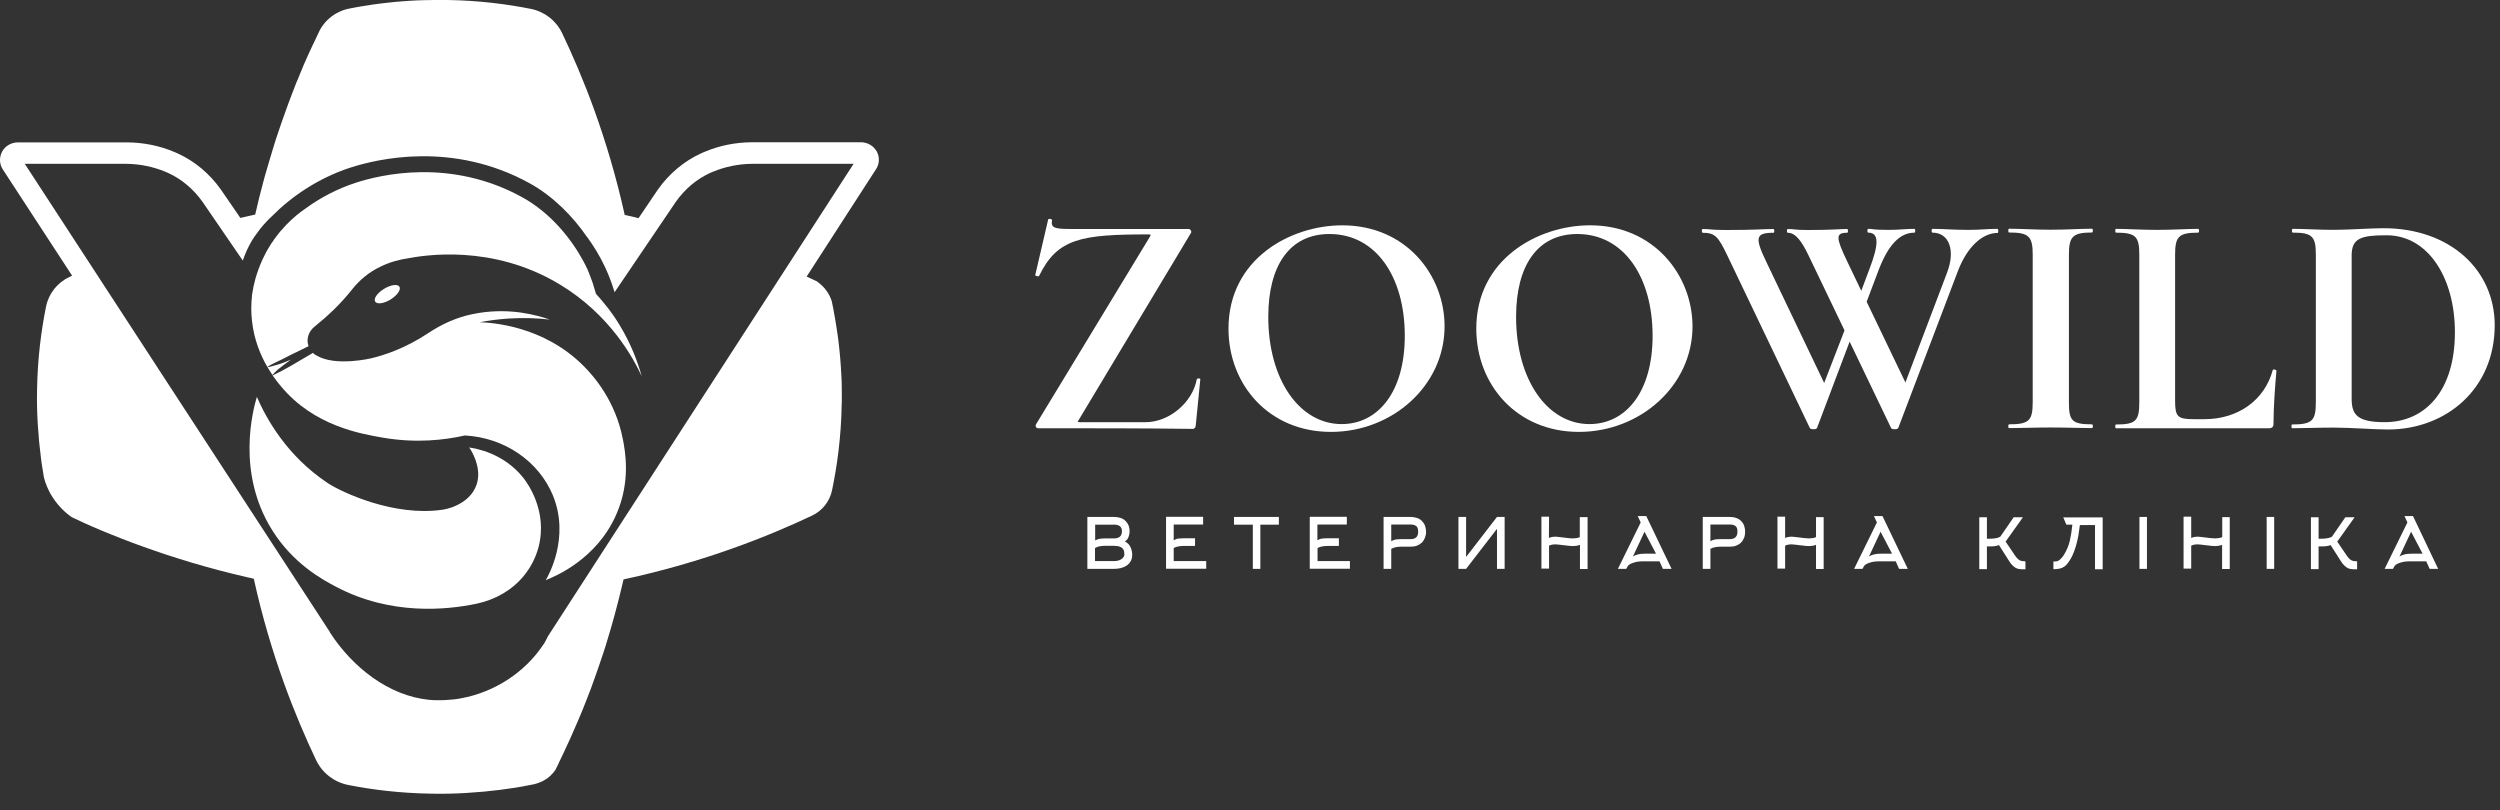 <svg width="145" height="47" viewBox="0 0 145 47" fill="none" xmlns="http://www.w3.org/2000/svg">
<rect x="0" y="0" width="145" height="47" fill="#333333" stroke="none"/>
<path d="M69.41 22.008C69.166 23.339 67.815 24.487 66.442 24.487H62.65C62.502 24.487 62.48 24.473 62.576 24.341L69.069 13.522C69.143 13.449 69.054 13.281 68.936 13.281H62.086C61.129 13.281 60.944 13.208 61.018 12.761C61.033 12.703 60.81 12.666 60.795 12.725L60.046 15.944C60.031 16.017 60.231 16.053 60.268 16.002C61.322 13.837 62.687 13.595 66.591 13.595C66.761 13.595 66.761 13.61 66.687 13.742L60.098 24.597C60.023 24.692 60.098 24.838 60.194 24.838C62.992 24.838 66.383 24.838 69.18 24.875C69.292 24.875 69.351 24.765 69.351 24.692L69.618 22.008C69.618 21.927 69.433 21.927 69.41 22.008Z" fill="white"/>
<path d="M77.856 13.069C74.814 13.069 71.252 15.043 71.252 19.059C71.252 22.314 73.597 25.05 77.196 25.05C80.758 25.05 83.785 22.366 83.785 18.928C83.785 15.958 81.552 13.069 77.856 13.069ZM77.819 24.597C75.363 24.597 73.56 22.007 73.56 18.379C73.56 15.38 74.814 13.573 77.107 13.573C79.83 13.573 81.478 16.09 81.478 19.476C81.478 22.761 79.904 24.597 77.819 24.597Z" fill="white"/>
<path d="M92.229 13.068C89.187 13.068 85.625 15.043 85.625 19.059C85.625 22.314 87.97 25.05 91.576 25.05C95.138 25.05 98.166 22.366 98.166 18.928C98.158 15.958 95.925 13.068 92.229 13.068ZM92.192 24.597C89.736 24.597 87.933 22.007 87.933 18.379C87.933 15.38 89.187 13.573 91.48 13.573C94.203 13.573 95.851 16.089 95.851 19.476C95.851 22.761 94.277 24.597 92.192 24.597Z" fill="white"/>
<path d="M115.857 13.274C115.219 13.274 114.877 13.333 114.187 13.333C113.245 13.333 112.74 13.274 112.087 13.274C112.013 13.274 112.013 13.494 112.087 13.494C113.022 13.494 113.438 14.474 112.933 15.805L110.514 22.184L108.266 17.502L108.956 15.674C109.52 14.196 110.195 13.494 111.041 13.494C111.1 13.494 111.1 13.274 111.041 13.274C110.477 13.274 110.195 13.333 109.579 13.333C108.451 13.333 108.733 13.274 108.362 13.274C108.288 13.274 108.288 13.494 108.362 13.494C108.985 13.494 108.985 14.159 108.421 15.623L107.954 16.866L107.13 15.147C106.477 13.779 106.455 13.501 107.13 13.501C107.204 13.501 107.204 13.282 107.13 13.282C106.715 13.282 106.269 13.34 104.86 13.34C104.073 13.34 104.073 13.282 103.694 13.282C103.62 13.282 103.62 13.501 103.694 13.501C104.147 13.501 104.503 13.999 104.897 14.818L106.982 19.163L105.802 22.213L102.426 15.147C101.773 13.779 101.824 13.501 102.856 13.501C102.93 13.501 102.93 13.282 102.856 13.282C102.351 13.282 101.802 13.34 100.133 13.34C99.198 13.34 99.198 13.282 98.76 13.282C98.686 13.282 98.686 13.501 98.76 13.501C99.472 13.501 99.658 13.721 100.185 14.818L104.971 24.825C105.008 24.92 105.349 24.92 105.386 24.825L107.279 19.814L109.683 24.825C109.72 24.92 110.061 24.92 110.098 24.825L113.571 15.688C114.098 14.335 114.959 13.508 115.879 13.508C115.909 13.494 115.909 13.274 115.857 13.274Z" fill="white"/>
<path d="M121.333 24.611C120.168 24.611 119.997 24.406 119.997 23.331V14.802C119.997 13.748 120.182 13.485 121.333 13.485C121.407 13.485 121.407 13.266 121.333 13.266C120.694 13.266 119.886 13.324 118.928 13.324C118.03 13.324 117.184 13.266 116.524 13.266C116.465 13.266 116.465 13.485 116.524 13.485C117.667 13.485 117.897 13.704 117.897 14.765V23.331C117.897 24.406 117.674 24.611 116.524 24.611C116.465 24.611 116.465 24.83 116.524 24.83C117.177 24.83 118.023 24.794 118.928 24.794C119.886 24.794 120.672 24.83 121.333 24.83C121.407 24.83 121.407 24.611 121.333 24.611Z" fill="white"/>
<path d="M131.818 21.467C131.351 23.208 129.807 24.312 127.863 24.312H127.225C126.305 24.312 126.156 24.166 126.156 23.259V14.789C126.156 13.735 126.342 13.494 127.492 13.494C127.566 13.494 127.566 13.274 127.492 13.274C126.854 13.274 126.045 13.333 125.11 13.333C124.212 13.333 123.329 13.274 122.728 13.274C122.669 13.274 122.669 13.494 122.728 13.494C123.871 13.494 124.079 13.713 124.079 14.774V23.34C124.079 24.415 123.871 24.62 122.728 24.62C122.669 24.62 122.669 24.839 122.728 24.839H131.581C131.789 24.839 131.863 24.766 131.863 24.561C131.863 23.596 131.959 22.323 132.034 21.511C132.026 21.43 131.841 21.394 131.818 21.467Z" fill="white"/>
<path d="M138.237 13.236C137.465 13.236 136.263 13.331 135.35 13.331C134.452 13.331 133.643 13.273 132.983 13.273C132.909 13.273 132.909 13.492 132.983 13.492C134.111 13.492 134.319 13.712 134.319 14.772V23.338C134.319 24.413 134.096 24.618 132.946 24.618C132.887 24.618 132.887 24.838 132.946 24.838C133.599 24.838 134.445 24.801 135.35 24.801C136.345 24.801 137.695 24.911 138.504 24.911C141.865 24.911 144.693 22.563 144.693 18.861C144.693 15.679 142.125 13.236 138.237 13.236ZM138.311 24.486C136.738 24.486 136.396 24.062 136.396 23.133V14.809C136.396 13.807 136.96 13.646 138.422 13.646C140.841 13.646 142.385 16.126 142.385 19.271C142.385 22.65 140.678 24.486 138.311 24.486Z" fill="white"/>
<path d="M139.955 29.933H139.46L139.63 30.303L138.308 32.994H138.794L138.871 32.851C138.888 32.817 138.922 32.783 138.965 32.75C139.008 32.716 139.076 32.682 139.153 32.657C139.23 32.624 139.323 32.607 139.426 32.582C139.537 32.565 139.656 32.556 139.793 32.556H140.722L140.919 32.994H141.413L139.955 29.933ZM139.955 32.111C139.741 32.111 139.571 32.127 139.443 32.161C139.315 32.195 139.23 32.237 139.17 32.279L139.844 30.841L140.509 32.111H139.955ZM136.662 32.548C136.645 32.548 136.628 32.548 136.611 32.548C136.576 32.548 136.542 32.548 136.5 32.54C136.457 32.531 136.423 32.514 136.38 32.498C136.338 32.472 136.295 32.439 136.252 32.397C136.21 32.355 136.158 32.296 136.107 32.22L135.561 31.413L136.568 30H136.031L135.254 31.127C135.169 31.177 135.067 31.211 134.973 31.219C134.87 31.236 134.777 31.245 134.683 31.245H134.478V30H134.034V33.011H134.478V31.69H134.734C134.811 31.69 134.879 31.682 134.956 31.673C135.032 31.665 135.101 31.64 135.177 31.615L135.766 32.54C135.834 32.649 135.903 32.741 135.971 32.8C136.039 32.859 136.099 32.91 136.158 32.943C136.218 32.977 136.286 32.994 136.346 33.002C136.414 33.011 136.474 33.019 136.551 33.019H136.713V32.573C136.696 32.548 136.679 32.548 136.662 32.548ZM131.467 29.983V32.994H131.902V29.983H131.467ZM128.89 29.983V31.152C128.822 31.186 128.754 31.203 128.677 31.211C128.6 31.219 128.532 31.228 128.472 31.228C128.404 31.228 128.319 31.219 128.225 31.211C128.131 31.203 128.037 31.194 127.935 31.177C127.841 31.169 127.747 31.16 127.662 31.144C127.577 31.135 127.517 31.127 127.474 31.127C127.406 31.127 127.346 31.135 127.278 31.144C127.21 31.152 127.15 31.177 127.09 31.203V29.966H126.647V32.977H127.09V31.648C127.15 31.615 127.218 31.598 127.278 31.589C127.346 31.573 127.406 31.573 127.474 31.573C127.517 31.573 127.585 31.581 127.662 31.589C127.747 31.598 127.833 31.606 127.935 31.623C128.029 31.631 128.131 31.64 128.225 31.657C128.319 31.665 128.404 31.673 128.472 31.673C128.532 31.673 128.6 31.665 128.677 31.657C128.754 31.648 128.822 31.623 128.882 31.598V33.002H129.325V29.992H128.89V29.983ZM124.088 29.983V32.994H124.523V29.983H124.088ZM119.66 29.983L119.848 30.429H120.198C120.18 30.58 120.163 30.732 120.138 30.891C120.112 31.043 120.087 31.194 120.053 31.346C120.018 31.497 119.976 31.64 119.916 31.774C119.856 31.909 119.797 32.043 119.711 32.178C119.652 32.27 119.6 32.338 119.549 32.388C119.498 32.439 119.455 32.481 119.413 32.506C119.37 32.531 119.327 32.548 119.293 32.556C119.259 32.565 119.217 32.565 119.182 32.565H119.097V33.011H119.182C119.225 33.011 119.268 33.011 119.327 33.002C119.387 32.994 119.447 32.985 119.507 32.968C119.566 32.952 119.635 32.918 119.694 32.884C119.762 32.851 119.822 32.792 119.873 32.733C119.993 32.59 120.104 32.422 120.189 32.245C120.274 32.06 120.343 31.875 120.402 31.673C120.462 31.472 120.505 31.27 120.547 31.06C120.581 30.849 120.607 30.648 120.633 30.454H121.511V33.019H121.955V30.008H119.66V29.983ZM117.425 32.548C117.408 32.548 117.391 32.548 117.374 32.548C117.34 32.548 117.297 32.548 117.263 32.54C117.229 32.531 117.186 32.514 117.144 32.498C117.101 32.472 117.058 32.439 117.016 32.397C116.973 32.355 116.922 32.296 116.871 32.22L116.325 31.413L117.331 30H116.794L116.017 31.127C115.924 31.177 115.83 31.211 115.736 31.219C115.634 31.236 115.54 31.245 115.446 31.245H115.241V30H114.798V33.011H115.241V31.69H115.497C115.574 31.69 115.642 31.682 115.719 31.673C115.796 31.665 115.864 31.64 115.941 31.615L116.529 32.54C116.598 32.649 116.666 32.741 116.734 32.8C116.802 32.867 116.862 32.91 116.922 32.943C116.981 32.977 117.05 32.994 117.109 33.002C117.178 33.011 117.237 33.019 117.314 33.019H117.476V32.573C117.451 32.548 117.434 32.548 117.425 32.548ZM109.184 29.933H108.69L108.86 30.303L107.538 32.994H108.024L108.101 32.851C108.118 32.817 108.152 32.783 108.195 32.75C108.237 32.716 108.306 32.682 108.382 32.657C108.459 32.624 108.553 32.607 108.655 32.582C108.766 32.565 108.886 32.556 109.022 32.556H109.952L110.148 32.994H110.652L109.184 29.933ZM109.184 32.111C108.971 32.111 108.801 32.127 108.673 32.161C108.545 32.195 108.459 32.237 108.4 32.279L109.073 30.841L109.739 32.111H109.184ZM105.329 29.983V31.152C105.26 31.186 105.192 31.203 105.124 31.211C105.047 31.219 104.979 31.228 104.919 31.228C104.851 31.228 104.765 31.219 104.672 31.211C104.578 31.203 104.484 31.194 104.382 31.177C104.288 31.169 104.194 31.16 104.109 31.144C104.023 31.135 103.964 31.127 103.921 31.127C103.853 31.127 103.793 31.135 103.725 31.144C103.656 31.152 103.597 31.177 103.537 31.203V29.966H103.093V32.977H103.537V31.648C103.597 31.615 103.665 31.598 103.725 31.589C103.793 31.573 103.853 31.573 103.921 31.573C103.964 31.573 104.032 31.581 104.109 31.589C104.194 31.598 104.279 31.606 104.382 31.623C104.475 31.631 104.578 31.64 104.672 31.657C104.765 31.665 104.851 31.673 104.919 31.673C104.979 31.673 105.047 31.665 105.124 31.657C105.201 31.648 105.269 31.623 105.329 31.598V33.002H105.772V29.992H105.329V29.983ZM101.157 30.479C101.114 30.37 101.055 30.286 100.978 30.21C100.901 30.135 100.807 30.076 100.696 30.042C100.585 30 100.466 29.983 100.33 29.983H98.76V32.994H99.204V31.833C99.297 31.783 99.391 31.749 99.493 31.732C99.596 31.715 99.69 31.707 99.792 31.707H100.33C100.466 31.707 100.585 31.69 100.696 31.648C100.807 31.606 100.901 31.547 100.978 31.472C101.055 31.396 101.114 31.303 101.157 31.194C101.2 31.085 101.217 30.967 101.217 30.832C101.217 30.706 101.191 30.589 101.157 30.479ZM100.321 31.27H99.784C99.681 31.27 99.587 31.278 99.485 31.287C99.391 31.303 99.297 31.337 99.204 31.387V30.421H100.33C100.475 30.421 100.585 30.454 100.662 30.513C100.739 30.572 100.773 30.681 100.773 30.832C100.773 31.127 100.62 31.27 100.321 31.27ZM95.484 29.933H94.989L95.16 30.303L93.838 32.994H94.324L94.401 32.851C94.418 32.817 94.452 32.783 94.495 32.75C94.537 32.716 94.605 32.682 94.682 32.657C94.759 32.624 94.853 32.607 94.955 32.582C95.066 32.565 95.186 32.556 95.322 32.556H96.252L96.448 32.994H96.951L95.484 29.933ZM95.484 32.111C95.271 32.111 95.1 32.127 94.981 32.161C94.853 32.195 94.767 32.237 94.708 32.279L95.382 30.841L96.047 32.111H95.484ZM91.628 29.983V31.152C91.56 31.186 91.492 31.203 91.424 31.211C91.347 31.219 91.278 31.228 91.219 31.228C91.15 31.228 91.065 31.219 90.971 31.211C90.877 31.203 90.784 31.194 90.681 31.177C90.587 31.169 90.494 31.16 90.408 31.144C90.323 31.135 90.263 31.127 90.221 31.127C90.152 31.127 90.093 31.135 90.024 31.144C89.956 31.152 89.897 31.177 89.837 31.203L89.845 29.966H89.402V32.977H89.845V31.648C89.905 31.615 89.973 31.598 90.033 31.589C90.101 31.573 90.161 31.573 90.229 31.573C90.272 31.573 90.34 31.581 90.417 31.589C90.502 31.598 90.587 31.606 90.69 31.623C90.784 31.631 90.886 31.64 90.98 31.657C91.074 31.665 91.159 31.673 91.227 31.673C91.287 31.673 91.355 31.665 91.432 31.657C91.509 31.648 91.577 31.623 91.637 31.598V33.002H92.08V29.992H91.628V29.983ZM86.825 29.983L85.034 32.304V29.983H84.59V32.994H85.034L86.825 30.673V32.994H87.269V29.983H86.825ZM82.645 30.479C82.603 30.37 82.543 30.286 82.466 30.21C82.389 30.135 82.296 30.076 82.185 30.042C82.074 30.008 81.954 29.983 81.818 29.983H80.248V32.994H80.692V31.833C80.786 31.783 80.879 31.749 80.982 31.732C81.084 31.715 81.178 31.707 81.28 31.707H81.818C81.954 31.707 82.074 31.69 82.185 31.648C82.296 31.606 82.389 31.547 82.466 31.472C82.543 31.396 82.603 31.303 82.645 31.194C82.688 31.085 82.714 30.967 82.714 30.832C82.705 30.706 82.688 30.589 82.645 30.479ZM81.809 31.27H81.272C81.169 31.27 81.076 31.278 80.973 31.287C80.879 31.303 80.786 31.337 80.692 31.387V30.421H81.809C81.954 30.421 82.065 30.454 82.142 30.513C82.219 30.572 82.253 30.681 82.253 30.832C82.261 31.127 82.108 31.27 81.809 31.27ZM76.418 32.548V31.783C76.512 31.732 76.606 31.707 76.7 31.69C76.793 31.673 76.896 31.665 76.99 31.665H77.655V31.219H76.99C76.887 31.219 76.793 31.228 76.691 31.236C76.597 31.245 76.503 31.278 76.409 31.337V30.421H78.116V29.975H75.966V32.985H78.295V32.54H76.418V32.548ZM71.573 29.983V30.429H72.664V32.994H73.1V30.429H74.174V29.983H71.573ZM68.075 32.548V31.783C68.169 31.732 68.263 31.707 68.356 31.69C68.45 31.673 68.553 31.665 68.647 31.665H69.312V31.219H68.655C68.553 31.219 68.459 31.228 68.356 31.236C68.263 31.245 68.169 31.278 68.075 31.337V30.421H69.781V29.975H67.631V32.985H69.96V32.54H68.075V32.548ZM65.627 31.884C65.601 31.8 65.567 31.724 65.533 31.665C65.49 31.598 65.447 31.547 65.396 31.505C65.345 31.463 65.294 31.43 65.243 31.404C65.337 31.346 65.405 31.27 65.448 31.16C65.49 31.06 65.516 30.933 65.516 30.807C65.516 30.673 65.49 30.555 65.448 30.454C65.405 30.353 65.337 30.269 65.26 30.193C65.183 30.118 65.081 30.067 64.97 30.034C64.859 30 64.739 29.983 64.611 29.983H63.067V32.994H64.62C64.748 32.994 64.876 32.977 64.995 32.952C65.123 32.918 65.234 32.876 65.337 32.809C65.439 32.741 65.516 32.657 65.575 32.556C65.635 32.456 65.669 32.329 65.669 32.178C65.669 32.069 65.652 31.968 65.627 31.884ZM63.52 30.429H64.62C64.757 30.429 64.859 30.454 64.944 30.513C65.029 30.572 65.072 30.673 65.072 30.816C65.072 30.959 65.029 31.06 64.953 31.127C64.876 31.194 64.765 31.228 64.62 31.228H64.1C63.997 31.228 63.903 31.236 63.801 31.245C63.707 31.261 63.613 31.295 63.52 31.346V30.429ZM65.166 32.304C65.132 32.363 65.089 32.405 65.029 32.439C64.978 32.472 64.918 32.498 64.85 32.514C64.782 32.531 64.722 32.54 64.663 32.54H63.511V31.783C63.605 31.732 63.699 31.699 63.792 31.682C63.895 31.665 63.989 31.657 64.082 31.657H64.603C64.68 31.657 64.748 31.665 64.825 31.673C64.901 31.69 64.961 31.707 65.021 31.741C65.081 31.774 65.123 31.816 65.157 31.875C65.192 31.934 65.209 32.001 65.209 32.094C65.226 32.186 65.2 32.254 65.166 32.304Z" fill="white"/>
<path d="M50.807 9.817C51.015 9.509 51.029 9.107 50.851 8.785C50.666 8.456 50.317 8.251 49.931 8.251H43.601C42.652 8.258 41.724 8.441 40.848 8.814C40.782 8.844 40.722 8.866 40.663 8.895C39.669 9.348 38.8 10.08 38.147 11.009L37.034 12.655C36.893 12.618 36.774 12.589 36.752 12.582C36.611 12.545 36.47 12.516 36.329 12.486C36.292 12.479 36.262 12.472 36.233 12.464C35.238 7.973 33.784 4.389 32.604 1.924C32.255 1.192 31.58 0.673 30.779 0.512C29.406 0.241 27.788 0.029 25.963 0C25.903 0 25.837 0 25.777 0C25.599 0 25.421 0 25.235 0C25.057 0 24.887 4.46354e-07 24.709 0.007C24.538 0.007 24.367 0.015 24.189 0.022C24.026 0.029 23.855 0.037 23.684 0.051C23.521 0.066 23.358 0.073 23.195 0.088C23.032 0.102 22.876 0.11 22.712 0.132C22.557 0.146 22.401 0.168 22.245 0.183C22.096 0.198 21.941 0.219 21.792 0.241C21.644 0.263 21.503 0.278 21.354 0.307C21.213 0.329 21.072 0.351 20.931 0.373C20.798 0.395 20.657 0.417 20.523 0.446C20.471 0.454 20.427 0.461 20.375 0.475C20.301 0.49 20.227 0.505 20.152 0.519C19.907 0.578 19.581 0.695 19.247 0.944C18.846 1.244 18.631 1.587 18.535 1.778C18.52 1.807 18.505 1.843 18.49 1.873C18.453 1.953 18.416 2.026 18.379 2.107C18.342 2.187 18.305 2.268 18.267 2.348C18.23 2.429 18.186 2.509 18.149 2.589C18.112 2.677 18.067 2.758 18.03 2.845C17.993 2.933 17.948 3.021 17.911 3.102C17.874 3.189 17.83 3.277 17.793 3.365C17.755 3.453 17.711 3.548 17.674 3.635C17.629 3.723 17.592 3.818 17.555 3.913C17.518 4.009 17.473 4.104 17.436 4.199C17.392 4.294 17.355 4.389 17.318 4.491C17.273 4.594 17.236 4.689 17.191 4.784C17.154 4.886 17.11 4.989 17.073 5.091C17.036 5.194 16.991 5.296 16.954 5.398C16.917 5.501 16.872 5.603 16.835 5.713C16.791 5.815 16.754 5.925 16.716 6.027C16.672 6.137 16.635 6.247 16.598 6.357C16.553 6.466 16.516 6.576 16.479 6.686C16.442 6.795 16.397 6.913 16.36 7.022C16.323 7.132 16.279 7.249 16.242 7.366C16.204 7.483 16.16 7.6 16.123 7.717C16.086 7.834 16.041 7.951 16.004 8.068C15.967 8.185 15.93 8.31 15.893 8.427C15.856 8.551 15.819 8.668 15.781 8.792C15.744 8.917 15.707 9.041 15.67 9.166C15.633 9.29 15.596 9.414 15.559 9.539C15.522 9.67 15.485 9.795 15.448 9.919C15.411 10.051 15.373 10.175 15.336 10.307C15.299 10.438 15.262 10.57 15.232 10.702C15.195 10.833 15.158 10.965 15.129 11.097C15.091 11.228 15.062 11.36 15.025 11.499C14.988 11.638 14.958 11.77 14.928 11.909C14.899 12.048 14.861 12.187 14.832 12.318C14.824 12.362 14.817 12.399 14.802 12.443C14.579 12.494 14.238 12.574 13.941 12.64L12.821 11.009C12.175 10.087 11.307 9.356 10.312 8.902C10.253 8.873 10.186 8.844 10.127 8.822C9.259 8.449 8.331 8.266 7.374 8.258H1.044C0.658 8.258 0.302 8.463 0.124 8.792C-0.054 9.122 -0.039 9.517 0.161 9.824L4.183 15.99C4.139 16.012 4.094 16.034 4.042 16.056C3.33 16.385 2.818 17.029 2.669 17.79C2.395 19.15 2.18 20.767 2.15 22.581C2.142 22.932 2.142 23.283 2.15 23.642C2.157 23.978 2.172 24.315 2.194 24.651C2.217 24.973 2.239 25.295 2.269 25.617C2.298 25.924 2.335 26.224 2.372 26.531C2.38 26.611 2.395 26.692 2.402 26.772C2.402 26.772 2.402 26.772 2.402 26.78C2.432 26.985 2.462 27.189 2.499 27.394C2.513 27.467 2.521 27.548 2.536 27.621C2.536 27.628 2.536 27.636 2.543 27.65C2.543 27.672 2.551 27.694 2.551 27.709C2.632 28.009 2.773 28.411 3.048 28.835C3.419 29.413 3.857 29.786 4.153 29.991C4.198 30.013 4.25 30.035 4.294 30.057C4.435 30.123 4.576 30.188 4.717 30.254L4.821 30.305C4.992 30.386 5.17 30.459 5.348 30.54C5.526 30.62 5.712 30.693 5.897 30.774C6.09 30.854 6.283 30.934 6.469 31.008C6.669 31.088 6.869 31.169 7.062 31.242C7.27 31.322 7.478 31.403 7.686 31.483C7.901 31.564 8.116 31.644 8.331 31.717C8.554 31.798 8.776 31.878 8.999 31.951C9.229 32.032 9.459 32.112 9.689 32.185C9.927 32.266 10.164 32.339 10.402 32.412C10.646 32.493 10.891 32.566 11.136 32.639C11.389 32.712 11.641 32.785 11.9 32.858C12.16 32.931 12.42 33.005 12.68 33.071C12.947 33.144 13.214 33.209 13.481 33.275C13.756 33.341 14.03 33.407 14.305 33.473C14.446 33.502 14.587 33.531 14.72 33.568C15.707 38.045 17.162 41.621 18.334 44.087C18.69 44.833 19.381 45.367 20.197 45.528C21.562 45.798 23.172 46.003 24.983 46.032C25.339 46.04 25.695 46.04 26.059 46.032C26.4 46.025 26.742 46.011 27.083 45.989C27.41 45.967 27.736 45.945 28.063 45.915C28.374 45.886 28.679 45.849 28.99 45.813C29.28 45.776 29.576 45.733 29.866 45.689C30.14 45.645 30.408 45.601 30.682 45.542C30.764 45.528 30.838 45.513 30.912 45.498C30.942 45.491 30.971 45.484 31.009 45.477C31.216 45.425 31.587 45.301 31.907 45.008C32.033 44.891 32.137 44.767 32.211 44.657C32.263 44.555 32.315 44.452 32.367 44.343C32.381 44.306 32.404 44.27 32.419 44.233V44.226C32.478 44.109 32.53 43.992 32.589 43.874C32.641 43.765 32.693 43.655 32.745 43.545C32.767 43.494 32.797 43.443 32.819 43.384C32.901 43.216 32.975 43.041 33.057 42.872C33.138 42.69 33.22 42.514 33.294 42.331C33.376 42.141 33.457 41.958 33.539 41.768C33.621 41.57 33.702 41.38 33.784 41.183C33.866 40.978 33.947 40.773 34.029 40.568C34.11 40.356 34.192 40.144 34.274 39.932C34.355 39.712 34.437 39.493 34.511 39.273C34.593 39.047 34.674 38.82 34.749 38.593C34.83 38.359 34.904 38.125 34.986 37.891C35.068 37.65 35.142 37.408 35.216 37.16C35.29 36.911 35.364 36.662 35.439 36.413C35.513 36.157 35.587 35.901 35.654 35.645C35.728 35.382 35.795 35.119 35.862 34.855C35.928 34.585 35.995 34.314 36.062 34.043C36.099 33.897 36.129 33.751 36.166 33.605C40.856 32.595 44.581 31.096 47.089 29.91C47.698 29.625 48.128 29.077 48.261 28.425C48.551 27.028 48.788 25.353 48.818 23.459L48.825 23.276C48.825 23.1 48.825 22.925 48.825 22.742C48.825 22.566 48.818 22.398 48.818 22.223C48.811 22.054 48.811 21.886 48.796 21.718C48.788 21.55 48.781 21.389 48.766 21.22C48.759 21.059 48.744 20.898 48.729 20.738C48.714 20.584 48.699 20.423 48.684 20.262C48.67 20.108 48.647 19.955 48.633 19.801C48.618 19.655 48.596 19.501 48.573 19.355C48.551 19.209 48.529 19.07 48.506 18.924C48.484 18.785 48.462 18.646 48.44 18.507C48.417 18.368 48.395 18.236 48.365 18.104C48.358 18.046 48.343 17.987 48.336 17.929C48.321 17.856 48.306 17.782 48.291 17.709C48.276 17.636 48.262 17.563 48.247 17.49V17.483C48.18 17.263 48.054 16.992 47.839 16.736C47.683 16.553 47.512 16.415 47.356 16.305H47.349C47.282 16.268 47.215 16.239 47.148 16.21C47.074 16.173 46.993 16.137 46.918 16.1C46.874 16.078 46.829 16.056 46.785 16.041L50.807 9.817ZM31.78 36.904L31.743 36.977C31.684 37.108 31.61 37.233 31.535 37.364C31.535 37.364 31.535 37.364 31.528 37.364C30.459 38.995 28.686 40.144 26.742 40.502C26.668 40.517 26.593 40.524 26.519 40.539C26.46 40.546 26.408 40.554 26.349 40.561C26.326 40.561 26.304 40.568 26.282 40.568C26.126 40.583 25.97 40.597 25.814 40.605C25.733 40.612 25.651 40.612 25.569 40.612H25.347C25.302 40.612 25.265 40.612 25.221 40.612C25.183 40.612 25.139 40.612 25.102 40.605C25.035 40.597 24.968 40.597 24.894 40.59C22.542 40.363 20.434 38.688 19.143 36.691C19.136 36.684 19.136 36.684 19.136 36.677L19.121 36.64L1.437 9.502H7.337C8.109 9.509 8.895 9.67 9.593 9.963C9.645 9.985 9.697 10.007 9.749 10.029C10.535 10.387 11.225 10.972 11.745 11.704L14.082 15.113C14.208 14.747 14.379 14.337 14.631 13.92C14.713 13.796 14.832 13.613 14.847 13.606C15.151 13.159 15.477 12.816 15.767 12.545C16.887 11.411 18.438 10.343 20.278 9.736C21.933 9.195 26.267 8.185 30.704 10.621C32.085 11.382 33.227 12.552 34.036 13.73C34.044 13.737 34.051 13.752 34.066 13.767L34.073 13.774C34.415 14.242 34.778 14.82 35.097 15.5C35.157 15.624 35.209 15.756 35.268 15.888C35.424 16.261 35.543 16.612 35.647 16.948L39.194 11.711C39.713 10.972 40.403 10.387 41.19 10.029C41.242 10.007 41.294 9.985 41.346 9.963C42.05 9.67 42.83 9.509 43.601 9.502H49.508L31.78 36.904Z" fill="white"/>
<path d="M31.231 31.747C31.053 32.413 30.741 32.954 30.392 33.386C29.702 34.234 28.715 34.79 27.632 35.017C25.925 35.375 22.675 35.712 19.499 34.037C18.69 33.612 17.005 32.698 15.788 30.752C13.681 27.395 14.683 23.745 14.898 23.02C15.447 24.279 16.627 26.436 19.016 28.024C19.773 28.521 22.838 29.992 25.688 29.56C26.274 29.472 27.461 29.033 27.698 27.899C27.877 27.066 27.394 26.195 27.209 25.954C27.565 26.005 29.198 26.261 30.355 27.717C30.526 27.936 31.802 29.597 31.231 31.747Z" fill="url(#paint0_linear_819_7381)"/>
<path d="M23.165 16.626C23.053 16.458 22.66 16.516 22.267 16.758C21.881 16.992 21.651 17.328 21.762 17.496C21.873 17.665 22.267 17.606 22.652 17.372C23.046 17.123 23.276 16.794 23.165 16.626ZM35.943 18.864C35.854 18.711 35.75 18.557 35.646 18.396C35.616 18.36 35.587 18.316 35.557 18.272C35.527 18.221 35.49 18.169 35.446 18.118C35.431 18.096 35.409 18.067 35.394 18.045C35.312 17.935 35.23 17.818 35.134 17.709C35.067 17.621 34.993 17.533 34.919 17.445C34.8 17.299 34.681 17.167 34.563 17.043C34.563 17.035 34.563 17.035 34.563 17.028C34.518 16.867 34.466 16.706 34.414 16.538C34.407 16.523 34.407 16.502 34.399 16.487C34.392 16.48 34.392 16.465 34.392 16.458C34.355 16.348 34.318 16.238 34.273 16.136C34.266 16.114 34.258 16.099 34.251 16.077V16.07C34.199 15.931 34.14 15.799 34.095 15.668C34.095 15.668 34.095 15.66 34.088 15.653C34.006 15.477 33.924 15.309 33.843 15.163C33.16 13.89 31.958 12.354 30.273 11.432C26.155 9.172 22.126 10.108 20.59 10.613C19.529 10.964 18.571 11.476 17.755 12.069C17.681 12.127 17.599 12.178 17.525 12.237C17.503 12.252 17.48 12.266 17.458 12.281C17.117 12.537 16.694 12.91 16.278 13.4C16.256 13.429 16.234 13.451 16.211 13.48C16.182 13.51 16.16 13.546 16.13 13.583C16.115 13.598 16.1 13.62 16.093 13.634C16.093 13.634 16.093 13.641 16.085 13.641C16.07 13.656 16.063 13.671 16.048 13.685C16.004 13.744 15.959 13.81 15.907 13.876C15.892 13.897 15.877 13.912 15.87 13.934C15.848 13.963 15.833 13.992 15.811 14.022C15.803 14.029 15.796 14.044 15.789 14.051C15.774 14.073 15.759 14.088 15.744 14.11C15.722 14.146 15.699 14.183 15.677 14.219C15.61 14.329 15.544 14.439 15.469 14.563C15.469 14.57 15.462 14.57 15.462 14.578C15.462 14.585 15.454 14.585 15.454 14.592C15.447 14.607 15.44 14.622 15.432 14.636C15.425 14.651 15.417 14.665 15.41 14.68C15.395 14.702 15.388 14.717 15.38 14.739C15.321 14.848 15.269 14.958 15.217 15.068C15.039 15.456 14.913 15.829 14.816 16.158C14.772 16.319 14.735 16.465 14.705 16.611C14.668 16.794 14.638 16.962 14.616 17.116C14.616 17.123 14.616 17.131 14.616 17.145C14.564 17.628 14.557 18.118 14.616 18.616C14.735 19.72 15.121 20.62 15.507 21.285C15.766 21.095 16.078 21 16.879 20.576C17.102 20.459 17.659 20.203 17.896 20.078C17.747 19.676 17.896 19.223 18.237 18.952C18.601 18.659 18.987 18.323 19.387 17.935C19.788 17.54 20.137 17.145 20.434 16.772C20.864 16.231 21.406 15.785 22.029 15.485C22.037 15.485 22.037 15.477 22.044 15.477C22.667 15.17 23.239 15.046 23.632 14.987C24.597 14.805 28.537 14.139 32.44 16.48C35.401 18.257 36.744 20.795 37.219 21.819C36.989 21.008 36.611 19.961 35.943 18.864ZM36.121 25.448C35.691 23.253 34.451 21.827 33.85 21.227C31.513 18.886 28.537 18.718 27.825 18.689C28.314 18.594 28.871 18.52 29.472 18.477C30.377 18.418 31.194 18.455 31.884 18.535C31.105 18.264 29.62 17.862 27.802 18.147C27.654 18.169 27.506 18.199 27.365 18.228C26.459 18.418 25.613 18.806 24.842 19.318C23.498 20.21 22.296 20.598 21.532 20.781C21.532 20.781 19.454 21.278 18.363 20.62C18.311 20.59 18.259 20.583 18.156 20.466C17.725 20.708 17.317 20.964 16.872 21.22C16.538 21.41 16.145 21.622 15.811 21.776C16.011 22.061 16.189 22.28 16.308 22.419C18.208 24.701 20.909 25.162 22.237 25.389C24.122 25.711 25.769 25.528 26.964 25.257C29.264 25.382 31.26 26.757 32.077 28.754C33.056 31.182 31.817 33.37 31.654 33.648C32.21 33.428 34.615 32.426 35.742 29.844C36.588 27.935 36.269 26.194 36.121 25.448ZM16.011 21.176C15.84 21.22 15.662 21.285 15.514 21.293C15.61 21.461 15.714 21.615 15.803 21.746C15.877 21.659 16.004 21.534 16.1 21.446C16.197 21.359 16.79 20.912 16.872 20.861C16.835 20.883 16.263 21.117 16.011 21.176Z" fill="url(#paint1_linear_819_7381)"/>
<path d="M15.47 14.558C15.448 14.601 15.426 14.638 15.403 14.682C15.418 14.653 15.433 14.623 15.455 14.587C15.455 14.572 15.463 14.565 15.47 14.558Z" fill="white"/>
<path d="M15.907 13.868C15.855 13.949 15.796 14.022 15.744 14.102C15.796 14.022 15.855 13.941 15.907 13.868Z" fill="white"/>
<path d="M16.204 13.475C16.152 13.54 16.1 13.614 16.041 13.679C16.1 13.606 16.152 13.533 16.204 13.475Z" fill="white"/>
<defs>
<linearGradient id="paint0_linear_819_7381" x1="-0.339" y1="35.309" x2="28.056" y2="26.806" gradientUnits="userSpaceOnUse">
<stop offset="1" stop-color="white"/>
</linearGradient>
<linearGradient id="paint1_linear_819_7381" x1="17.953" y1="8.335" x2="35.435" y2="34.71" gradientUnits="userSpaceOnUse">
<stop offset="0.59" stop-color="white"/>
</linearGradient>
</defs>
</svg>
